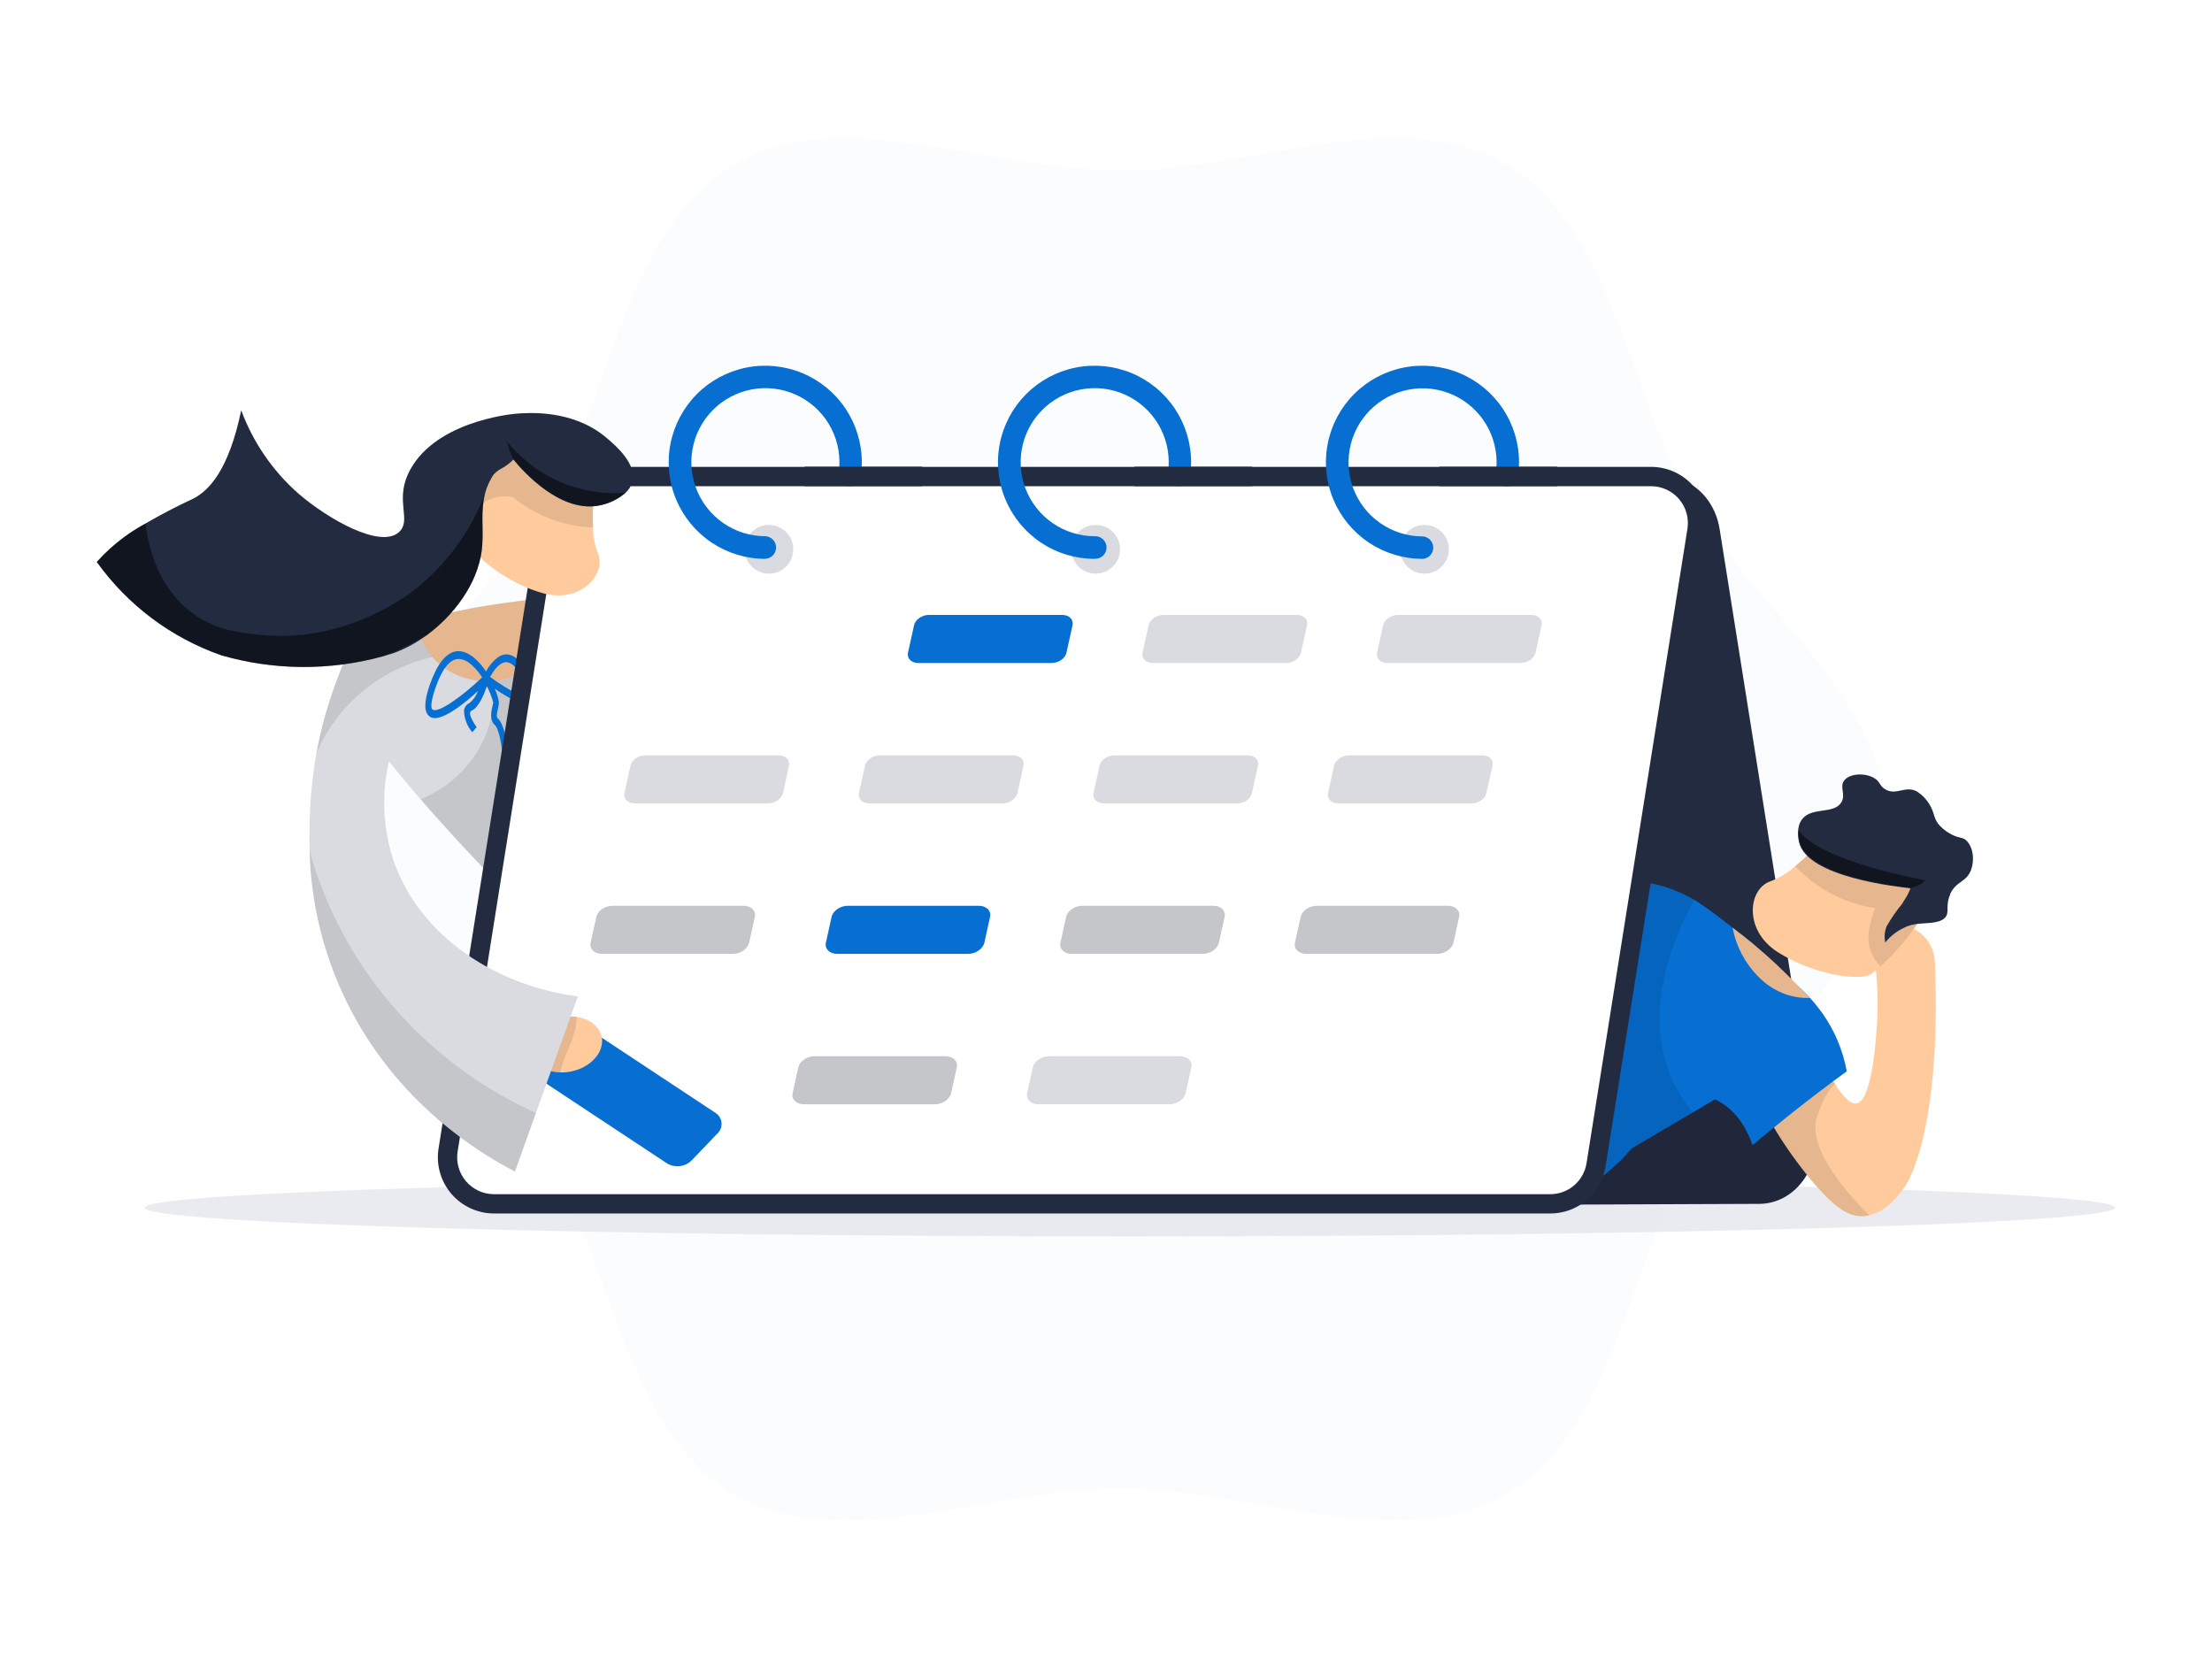 <svg xmlns="http://www.w3.org/2000/svg" width="800" height="600" fill="none" viewBox="0 0 800 600">
    <style>
        :where(.theme-dark, [data-theme="dark"]) .tblr-illustrations-calendar-a { fill: black; opacity: 0.07; } :where(.theme-dark, [data-theme="dark"]) .tblr-illustrations-calendar-b { fill: #1D2535; } :where(.theme-dark, [data-theme="dark"]) .tblr-illustrations-calendar-c { fill: #454C5E; } :where(.theme-dark, [data-theme="dark"]) .tblr-illustrations-calendar-d { fill: #232B41; }
        @media (prefers-color-scheme: dark) { .tblr-illustrations-calendar-a { fill: black; opacity: 0.07; } .tblr-illustrations-calendar-b { fill: #1D2535; } .tblr-illustrations-calendar-c { fill: #454C5E; } .tblr-illustrations-calendar-d { fill: #232B41; } }
    </style>
    <path d="M127.02 299.989C127.02 347.024 176.747 381.134 198.723 419.151C221.387 458.326 226.841 518.217 266.016 540.869C303.999 562.834 358.046 538.268 405.081 538.268C452.116 538.268 506.175 562.8 544.135 540.824C583.31 518.171 588.764 458.326 611.439 419.106C633.404 381.134 683.132 347.023 683.132 299.943C683.132 252.862 633.404 218.809 611.439 180.849C588.764 141.674 583.31 81.783 544.135 59.131C506.175 37.166 452.105 61.732 405.081 61.732C358.058 61.732 303.999 37.212 266.016 59.176C226.841 81.829 221.387 141.674 198.723 180.894C176.747 218.855 127.02 252.977 127.02 299.989Z" fill="#066FD1" style="fill: #066FD1; fill: #066FD1;" opacity="0.02" class="tblr-illustrations-calendar-a"/>
    <path d="M52.348 436.762C52.348 442.491 211.877 447.166 408.69 447.166C605.504 447.166 765.033 442.514 765.033 436.762C765.033 431.01 605.504 426.45 408.69 426.45C211.877 426.45 52.348 431.114 52.348 436.762Z" fill="#D6D8E2" opacity="0.5" class="tblr-illustrations-calendar-b"/>
    <path d="M636.211 435.387L569.365 435.651L579.884 367.934L609.445 177.732L608.494 173.642C615.369 176.323 620.594 182.957 621.923 191.321L655.369 401.632L656.446 408.347C658.68 422.451 648.998 435.387 636.211 435.387Z" fill="#232B41" class="tblr-illustrations-calendar-c"/>
    <path d="M636.211 435.387L569.365 435.651L579.884 367.934C598.067 359.558 617.695 350.69 617.695 350.69L655.357 401.632L656.434 408.346C658.68 422.451 648.998 435.387 636.211 435.387Z" fill="black" opacity="0.1"/>
    <path d="M689.48 428.226C688.139 430.403 683.304 437.874 676.062 439.524C675.31 439.703 674.543 439.81 673.771 439.845C668.878 440.051 664.008 437.404 655.129 426.874C645.311 415.109 637.347 401.914 631.514 387.745L646.856 369.951C648.208 368.404 649.537 366.846 650.878 365.299C651.198 366.113 651.531 366.938 651.874 367.785C655.243 375.955 659.586 385.66 663.688 392.088C666.575 396.671 669.348 399.547 671.548 399.066C677.414 397.748 678.732 372.495 678.915 368.668C679.11 365.081 679.11 361.793 679.007 358.871C678.927 356.786 678.789 354.288 678.503 351.355C676.131 343.334 681.081 336.013 686.523 335.027C691.966 334.042 699.563 339.473 699.78 348.055C702.278 409.676 689.48 428.226 689.48 428.226Z" fill="#FFCB9D" style="fill: #FFCB9D; fill: #FFCB9D;"/>
    <path d="M676.062 439.524C675.31 439.703 674.543 439.81 673.771 439.845C668.878 440.051 664.008 437.404 655.129 426.874C645.311 415.109 637.347 401.914 631.514 387.745L646.856 369.951C649.377 368.805 651.198 368.026 651.874 367.785C655.243 375.955 659.586 385.66 663.688 392.088C661.946 393.405 659.586 396.545 657.18 403.798C653.112 415.806 670.081 433.703 676.062 439.524Z" fill="black" opacity="0.1"/>
    <path d="M655.815 376.688L633.426 389.865C631.455 391.011 629.484 392.156 627.525 393.302L622.209 396.43L612.297 402.285C612.24 402.285 611.977 402.491 611.919 402.514C608.482 404.539 605.045 406.559 601.607 408.576L590.149 415.324C587.33 418.692 584.174 421.764 580.731 424.491C574.713 429.255 567.908 432.927 560.622 435.341C556.16 433.764 551.899 431.669 547.927 429.097C538.141 422.749 534.315 415.107 526.156 406.696L505.658 385.625C516.782 377.126 528.377 369.26 540.387 362.068C544.249 359.776 546.368 358.63 548.053 357.679C549.313 356.992 550.344 356.465 551.673 355.743C552.601 355.147 554.114 354.196 556.05 353.199C557.196 352.603 558.25 352.053 559.259 351.652C559.912 351.377 560.542 351.114 561.161 350.885L561.768 350.667C562.524 350.381 563.257 350.151 563.945 349.945C570.659 347.94 574.67 348.685 578.348 345.878C585.704 340.275 580.433 329.126 584.947 322.962C585.447 322.288 586.046 321.693 586.723 321.197C590.058 318.757 594.744 318.906 599.144 319.902C602.995 320.864 606.724 322.264 610.258 324.073C611.049 324.463 611.874 324.898 612.756 325.437C617.19 328.083 622.908 332.575 632.761 340.252C632.963 340.395 633.154 340.552 633.334 340.722C638.548 345.167 640.083 351.572 640.622 355.25L644.059 360.097L655.815 376.688Z" fill="#066FD1" style="fill: #066FD1; fill: #066FD1;"/>
    <path d="M610.454 393.451C606.089 386.45 619.506 370.134 627.641 362.205C632.121 357.84 637.066 353.978 642.387 350.69C648.116 354.379 658.692 362.377 664.593 376.344C666.106 379.918 667.217 383.65 667.904 387.47C661.58 392.053 655.136 396.938 648.575 402.125C643.487 406.158 638.572 410.161 633.828 414.133C632.167 409.378 628.947 402.743 622.37 398.733C616.309 395.032 612.448 396.659 610.454 393.451Z" fill="#066FD1" style="fill: #066FD1; fill: #066FD1;"/>
    <path d="M626.621 335.531C632.06 339.603 637.277 343.963 642.25 348.593C644.931 351.102 647.452 353.6 649.801 356.052L654.636 360.922C651.651 361.011 648.675 360.565 645.848 359.604C642.085 358.268 638.684 356.075 635.914 353.199C631.119 348.372 627.882 342.217 626.621 335.531Z" fill="#FFCB9D" style="fill: #FFCB9D; fill: #FFCB9D;"/>
    <path d="M626.621 335.531C632.06 339.603 637.277 343.963 642.25 348.593C644.931 351.102 647.452 353.6 649.801 356.052L654.636 360.922C651.65 361.034 648.669 360.587 645.848 359.604C643.119 358.619 640.577 357.178 638.331 355.342C637.489 354.67 636.682 353.955 635.914 353.199C631.153 348.347 627.922 342.203 626.621 335.531Z" fill="black" opacity="0.1"/>
    <path d="M605.332 391.698C607.193 395.517 609.534 399.083 612.299 402.308C612.241 402.308 611.978 402.514 611.921 402.537C608.483 404.561 605.046 406.582 601.608 408.599L590.15 415.347C587.4 418.778 584.236 421.857 580.732 424.514C575.193 428.709 568.899 431.802 562.193 433.623C560.681 435.052 558.703 435.887 556.624 435.972C552.946 435.972 549.394 433.29 547.928 429.097C549.245 407.877 550.827 382.268 550.827 380.859C550.827 380.057 549.681 370.317 548.031 357.679C549.291 356.992 550.322 356.465 551.652 355.743C552.58 355.147 554.092 354.196 556.029 353.199C557.174 352.603 558.228 352.053 559.237 351.652C559.89 351.366 560.52 351.114 561.139 350.885L561.746 350.667C562.502 350.381 563.236 350.151 563.923 349.945C574.43 346.806 575.839 347.298 578.326 345.878C585.201 341.959 583.722 330.822 584.926 322.962C585.426 322.288 586.024 321.693 586.702 321.197C590.036 318.757 594.722 318.906 599.122 319.902C602.974 320.864 606.703 322.264 610.236 324.073C611.027 324.463 611.852 324.898 612.734 325.437C609.205 331.876 591.8 363.764 605.332 391.698Z" fill="black" opacity="0.1"/>
    <path d="M676.291 297.239L661.521 300.939C661.521 300.939 660.49 302.234 658.668 304.136C655.681 307.443 652.473 310.544 649.066 313.417C648.448 313.979 647.795 314.563 647.119 315.021C645.145 316.5 642.978 317.703 640.679 318.596C632.235 321.117 630.367 336.276 642.879 344.308C646.075 346.334 649.464 348.038 652.997 349.395C663.309 353.405 673.896 354.391 676.944 352.122C677.918 351.354 678.926 350.403 680.095 349.487C685.456 344.681 690.153 339.183 694.062 333.136C694.291 332.815 694.956 331.647 695.792 330.524C699.126 324.909 701.807 320.28 703.606 317.13C703.022 317.588 700.696 319.261 699.401 318.275C698.107 317.29 698.53 313.749 700.96 309.796L676.291 297.239Z" fill="#FFCB9D" style="fill: #FFCB9D; fill: #FFCB9D;"/>
    <path d="M703.596 317.141C701.808 320.281 699.127 324.91 695.804 330.513C694.957 331.658 694.292 332.804 694.074 333.136C690.158 339.18 685.457 344.678 680.096 349.487C678.794 348.145 677.725 346.597 676.933 344.904C676.066 343.032 675.647 340.984 675.707 338.923C675.745 336.74 676.132 334.578 676.853 332.518C677.23 331.132 677.689 329.77 678.228 328.439C667.154 326.782 656.959 321.446 649.285 313.291C652.697 310.428 655.905 307.331 658.887 304.022C660.709 302.12 661.751 300.825 661.751 300.825L676.509 297.124L701.144 309.579C698.726 313.532 698.302 317.015 699.597 318.058C700.892 319.1 703.035 317.588 703.596 317.13" fill="black" opacity="0.1"/>
    <path d="M705.303 323.523C703.367 327.889 705.406 330.077 703.218 332.117C700.823 334.305 695.426 333.652 692.161 334.328C691.418 334.486 690.687 334.693 689.972 334.947C689.641 335.04 689.325 335.179 689.033 335.359C686.219 336.575 683.748 338.464 681.837 340.859C681.397 338.869 681.585 336.791 682.376 334.912C683.996 332.085 685.855 329.402 687.933 326.892C687.961 326.764 688.034 326.65 688.139 326.571C688.357 326.239 688.379 326.067 688.815 325.425C689.649 324.171 690.344 322.831 690.889 321.426V321.255C686.191 320.693 653.536 317.302 650.648 304.583C650.408 303.667 649.503 299.141 651.794 296.23C655.346 291.716 663.252 294.615 665.956 290.158C667.732 287.19 665.04 284.566 667.102 282.137C669.164 279.708 674.309 279.479 677.632 281.289C680.118 282.641 679.58 284.177 681.894 285.506C685.87 287.797 688.964 284.062 693.123 286.159C695.605 287.705 697.555 289.972 698.715 292.656C699.677 294.89 699.551 295.944 700.915 297.869C702.032 299.243 703.387 300.407 704.913 301.306C708.213 303.3 709.359 302.555 710.975 303.804C713.69 306.256 714.171 311.08 712.854 314.643C711.078 319.227 707.434 318.585 705.257 323.443" fill="#232B41" class="tblr-illustrations-calendar-c"/>
    <path d="M650.464 300.321C650.321 301.704 650.453 303.102 650.854 304.434C653.948 317.038 686.374 320.544 691.094 321.117C693.1 320.791 694.949 319.836 696.376 318.39C663.916 312.019 653.661 304.64 650.464 300.321Z" fill="black" opacity="0.5"/>
    <path d="M197.761 216.231L193.487 239.903L192.25 246.778L179.256 318.619C174.536 313.715 170.197 309.132 166.24 304.87C155.114 292.827 146.819 283.1 140.666 275.343C136.587 270.209 133.436 265.901 130.995 262.315C124.499 252.713 123.101 248.176 122.814 246.377C122.765 246.05 122.765 245.718 122.814 245.391C123.412 242.931 124.555 240.636 126.16 238.677C130.056 233.773 137.435 229.007 150.336 224.928L151.31 224.618C162.39 221.192 177.48 218.293 197.761 216.231Z" fill="#DADBE0"/>
    <path d="M192.248 246.755L179.255 318.596C176.963 316.259 174.699 313.883 172.46 311.47C165.395 303.968 158.608 296.498 152.1 289.058C160.108 285.834 166.967 280.287 171.796 273.131C177.633 264.177 180.008 253.403 178.476 242.825L188.284 237.795L192.248 246.755Z" fill="black" opacity="0.1"/>
    <path d="M197.761 216.242L193.488 239.903C188.068 244.257 181.079 247.374 172.623 246.159C156.685 243.868 151.781 231.642 150.291 224.905C161.497 221.353 176.873 218.362 197.761 216.242Z" fill="#FFCB9D" style="fill: #FFCB9D; fill: #FFCB9D;"/>
    <path d="M197.761 216.242L193.488 239.903C188.068 244.257 181.079 247.374 172.623 246.159C156.685 243.868 151.781 231.642 150.291 224.905C161.497 221.353 176.873 218.362 197.761 216.242Z" fill="black" opacity="0.1"/>
    <path d="M180.08 259.851C179.473 259.324 179.622 258.304 180.08 256.345C180.28 255.596 180.403 254.828 180.447 254.053C180.195 252.313 179.669 250.623 178.889 249.046C182.819 251.773 187.952 254.775 190.988 254.638C191.371 254.631 191.748 254.539 192.09 254.369C192.433 254.198 192.734 253.954 192.97 253.652C194.517 251.533 192.97 247.775 191.664 245.105C189.017 239.376 186.038 236.614 183.002 236.66C179.966 236.706 176.975 240.533 175.783 242.848C173.973 240.166 169.951 235.091 165.196 235.514C161.369 235.961 158.058 240.098 155.388 247.809C154.174 251.395 152.81 256.437 154.918 258.728C155.246 259.088 155.655 259.365 156.112 259.534C156.569 259.704 157.059 259.761 157.542 259.702C161.656 259.45 168.382 254.065 172.839 249.929C172.255 251.617 171.211 253.109 169.825 254.237C169.293 254.474 168.83 254.842 168.479 255.307C168.129 255.772 167.902 256.318 167.82 256.895C167.844 259.809 168.904 262.62 170.811 264.824L172.38 263.002C169.963 259.462 169.871 258.075 170.02 257.72C170.054 257.55 170.13 257.391 170.243 257.259C170.355 257.126 170.499 257.025 170.662 256.964C173.228 255.715 175.13 250.994 176.093 248.153C177.049 250.028 177.816 251.993 178.384 254.019C178.319 254.494 178.223 254.965 178.098 255.428C177.663 257.262 176.952 260.344 178.969 262.223C180.115 263.22 181.134 267.253 181.764 272.902L183.861 272.604C183.036 265.718 181.879 261.547 180.08 259.851ZM182.945 239.479C185.236 239.479 187.448 241.839 189.716 246.549C191.721 250.719 191.263 251.67 191.275 251.682C190.255 252.827 183.827 249.699 177.239 244.807C178.304 242.974 180.355 239.685 182.922 239.479H182.945ZM156.282 256.483C156.167 256.379 155.297 255.153 157.428 248.978C159.719 242.263 162.412 238.665 165.448 238.345H165.666C169.356 238.07 172.942 242.767 174.374 244.967C166.846 252.163 158.012 258.35 156.305 256.505L156.282 256.483Z" fill="#066FD1" style="fill: #066FD1; fill: #066FD1;"/>
    <path d="M560.634 435.387H178.671C176.237 435.388 173.832 434.86 171.621 433.841C169.411 432.821 167.448 431.334 165.869 429.482C164.289 427.63 163.13 425.458 162.472 423.114C161.814 420.771 161.672 418.312 162.057 415.909L198.539 186.52C199.169 182.567 201.188 178.968 204.233 176.371C207.279 173.773 211.15 172.346 215.153 172.347H597.15C599.584 172.348 601.988 172.877 604.198 173.897C606.407 174.917 608.369 176.404 609.948 178.256C611.528 180.107 612.686 182.279 613.345 184.622C614.004 186.964 614.147 189.422 613.764 191.825L577.282 421.214C576.649 425.171 574.625 428.774 571.573 431.372C568.521 433.97 564.642 435.394 560.634 435.387Z" fill="white" class="tblr-illustrations-calendar-d"/>
    <path d="M560.634 438.871H178.672C175.735 438.869 172.834 438.23 170.168 437C167.501 435.769 165.133 433.975 163.227 431.742C161.32 429.509 159.92 426.889 159.123 424.062C158.326 421.236 158.15 418.271 158.609 415.37L195.091 185.982C195.834 181.199 198.266 176.841 201.947 173.698C205.628 170.555 210.314 168.836 215.154 168.852H597.151C600.088 168.854 602.99 169.492 605.657 170.724C608.324 171.955 610.692 173.75 612.598 175.985C614.504 178.22 615.902 180.841 616.697 183.669C617.492 186.497 617.665 189.463 617.202 192.364L580.686 421.752C579.948 426.534 577.518 430.892 573.838 434.034C570.158 437.175 565.473 438.892 560.634 438.871ZM215.154 175.842C211.978 175.826 208.903 176.951 206.487 179.012C204.07 181.073 202.474 183.932 201.989 187.07L165.506 416.47C165.203 418.374 165.316 420.321 165.839 422.177C166.361 424.032 167.279 425.753 168.531 427.219C169.783 428.685 171.337 429.862 173.088 430.669C174.839 431.476 176.744 431.893 178.672 431.893H560.634C563.81 431.903 566.885 430.775 569.3 428.712C571.716 426.65 573.312 423.791 573.8 420.652L610.282 191.264C610.585 189.363 610.472 187.419 609.952 185.566C609.432 183.713 608.516 181.994 607.268 180.528C606.021 179.063 604.47 177.885 602.723 177.076C600.977 176.267 599.076 175.846 597.151 175.842H215.154Z" fill="#232B41" class="tblr-illustrations-calendar-c"/>
    <path d="M241.186 420.721L194.644 389.957C194.022 389.573 193.497 389.051 193.109 388.432C192.722 387.813 192.482 387.112 192.409 386.385C192.336 385.658 192.431 384.924 192.687 384.24C192.944 383.556 193.355 382.94 193.888 382.44L203.18 372.735C204.342 371.577 205.858 370.842 207.487 370.649C209.116 370.456 210.763 370.815 212.163 371.67L258.694 402.446C259.318 402.825 259.846 403.345 260.237 403.963C260.627 404.58 260.868 405.28 260.943 406.007C261.017 406.734 260.922 407.469 260.665 408.153C260.408 408.837 259.996 409.452 259.462 409.951L250.158 419.656C248.999 420.815 247.484 421.55 245.857 421.743C244.229 421.937 242.584 421.577 241.186 420.721Z" fill="#066FD1" style="fill: #066FD1; fill: #066FD1;"/>
    <path d="M380.32 239.777H332.116C329.595 239.777 327.934 238.104 328.392 236.041L330.581 226.13C331.028 224.068 333.445 222.395 335.955 222.395H384.17C386.679 222.395 388.352 224.068 387.894 226.13L385.705 236.041C385.247 238.104 382.886 239.777 380.32 239.777Z" fill="#066FD1" style="fill: #066FD1; fill: #066FD1;"/>
    <path d="M465.144 239.777H416.94C414.42 239.777 412.758 238.104 413.217 236.041L415.405 226.13C415.863 224.068 418.27 222.395 420.779 222.395H468.994C471.503 222.395 473.176 224.068 472.718 226.13L470.529 236.041C470.071 238.104 467.676 239.777 465.144 239.777Z" fill="#DADBE0"/>
    <path d="M549.977 239.777H501.762C499.253 239.777 497.58 238.104 498.039 236.041L500.227 226.13C500.685 224.068 503.091 222.395 505.601 222.395H553.816C556.325 222.395 557.998 224.068 557.54 226.13L555.351 236.041C554.893 238.104 552.464 239.777 549.977 239.777Z" fill="#DADBE0"/>
    <path d="M277.771 290.558H229.556C227.035 290.558 225.374 288.886 225.832 286.823L228.02 276.923C228.479 274.861 230.885 273.177 233.394 273.177H281.609C284.119 273.177 285.791 274.861 285.333 276.923L283.202 286.823C282.686 288.886 280.28 290.558 277.771 290.558Z" fill="#DADBE0"/>
    <path d="M362.595 290.558H314.38C311.87 290.558 310.197 288.886 310.656 286.823L312.844 276.923C313.302 274.861 315.709 273.177 318.218 273.177H366.433C368.942 273.177 370.615 274.861 370.157 276.923L367.991 286.823C367.51 288.886 365.104 290.558 362.595 290.558Z" fill="#DADBE0"/>
    <path d="M447.419 290.558H399.204C396.694 290.558 395.022 288.886 395.48 286.823L397.668 276.923C398.127 274.861 400.533 273.177 403.042 273.177H451.257C453.767 273.177 455.439 274.861 454.981 276.923L452.781 286.823C452.334 288.886 449.928 290.558 447.419 290.558Z" fill="#DADBE0"/>
    <path d="M532.241 290.558H484.026C481.517 290.558 479.844 288.886 480.302 286.823L482.491 276.923C482.949 274.861 485.355 273.177 487.876 273.177H536.08C538.6 273.177 540.262 274.861 539.803 276.923L537.569 286.823C537.157 288.886 534.75 290.558 532.241 290.558Z" fill="#DADBE0"/>
    <path d="M350.151 344.973H302.761C300.023 344.973 298.178 343.151 298.705 340.894L300.745 331.67C301.237 329.378 303.861 327.591 306.6 327.591H354.001C356.74 327.591 358.585 329.413 358.057 331.67L356.018 340.894C355.525 343.151 352.901 344.973 350.151 344.973Z" fill="#066FD1" style="fill: #066FD1; fill: #066FD1;"/>
    <path d="M434.974 344.973H387.584C384.845 344.973 383 343.151 383.527 340.894L385.567 331.67C386.06 329.378 388.684 327.591 391.433 327.591H438.824C441.562 327.591 443.407 329.413 442.88 331.67L440.84 340.894C440.348 343.151 437.724 344.973 434.974 344.973Z" fill="#DADBE0"/>
    <path d="M519.809 344.973H472.408C469.669 344.973 467.825 343.151 468.352 340.894L470.391 331.67C470.884 329.378 473.519 327.591 476.258 327.591H523.648C526.386 327.591 528.231 329.413 527.704 331.67L525.664 340.894C525.172 343.151 522.548 344.973 519.809 344.973Z" fill="#DADBE0"/>
    <path d="M265.075 344.973H217.685C214.947 344.973 213.102 343.151 213.629 340.894L215.669 331.67C216.161 329.378 218.785 327.591 221.535 327.591H268.925C271.664 327.591 273.508 329.413 272.981 331.67L270.942 340.894C270.449 343.151 267.825 344.973 265.075 344.973Z" fill="#DADBE0"/>
    <path d="M338.132 399.386H290.742C287.992 399.386 286.159 397.553 286.675 395.307L288.714 386.072C289.218 383.781 291.842 382.005 294.581 382.005H341.971C344.709 382.005 346.554 383.826 346.038 386.072L343.988 395.307C343.495 397.553 340.871 399.386 338.132 399.386Z" fill="#DADBE0"/>
    <path d="M422.989 399.386H375.564C372.826 399.386 370.981 397.553 371.497 395.307L373.536 386.072C374.04 383.781 376.664 382.005 379.403 382.005H426.793C429.531 382.005 431.376 383.826 430.86 386.072L428.821 395.307C428.317 397.553 425.693 399.386 422.989 399.386Z" fill="#DADBE0"/>
    <path d="M434.974 344.973H387.584C384.845 344.973 383 343.151 383.527 340.894L385.567 331.67C386.06 329.378 388.684 327.591 391.433 327.591H438.824C441.562 327.591 443.407 329.413 442.88 331.67L440.84 340.894C440.348 343.151 437.724 344.973 434.974 344.973Z" fill="black" opacity="0.1"/>
    <path d="M519.809 344.973H472.408C469.669 344.973 467.825 343.151 468.352 340.894L470.391 331.67C470.884 329.378 473.519 327.591 476.258 327.591H523.648C526.386 327.591 528.231 329.413 527.704 331.67L525.664 340.894C525.172 343.151 522.548 344.973 519.809 344.973Z" fill="black" opacity="0.1"/>
    <path d="M265.075 344.973H217.685C214.947 344.973 213.102 343.151 213.629 340.894L215.669 331.67C216.161 329.378 218.785 327.591 221.535 327.591H268.925C271.664 327.591 273.508 329.413 272.981 331.67L270.942 340.894C270.449 343.151 267.825 344.973 265.075 344.973Z" fill="black" opacity="0.1"/>
    <path d="M338.132 399.386H290.742C287.992 399.386 286.159 397.553 286.675 395.307L288.714 386.072C289.218 383.781 291.842 382.005 294.581 382.005H341.971C344.709 382.005 346.554 383.826 346.038 386.072L343.988 395.307C343.495 397.553 340.871 399.386 338.132 399.386Z" fill="black" opacity="0.1"/>
    <path d="M204.2 367.682C205.66 367.524 207.135 367.554 208.588 367.774C213.767 368.564 217.583 371.841 217.755 376.207C217.949 381.753 212.312 386.92 205.059 387.745C204.257 387.837 203.449 387.871 202.641 387.848C196.511 387.688 191.688 384.136 191.481 379.243C191.287 373.743 196.958 368.53 204.2 367.682Z" fill="#FFCB9D" style="fill: #FFCB9D; fill: #FFCB9D;"/>
    <path d="M204.2 367.682C205.661 367.524 207.136 367.554 208.589 367.774C208.589 368.37 208.509 368.92 208.474 369.424C207.752 376.551 204.785 379.289 202.894 386.851C202.803 387.184 202.734 387.516 202.677 387.848C196.547 387.688 191.723 384.136 191.516 379.243C191.287 373.743 196.959 368.53 204.2 367.682Z" fill="black" opacity="0.1"/>
    <path d="M278.081 207.465C282.947 207.465 286.892 203.52 286.892 198.654C286.892 193.788 282.947 189.843 278.081 189.843C273.214 189.843 269.27 193.788 269.27 198.654C269.27 203.52 273.214 207.465 278.081 207.465Z" fill="#DADBE0"/>
    <path d="M396.27 207.465C401.136 207.465 405.081 203.52 405.081 198.654C405.081 193.788 401.136 189.843 396.27 189.843C391.404 189.843 387.459 193.788 387.459 198.654C387.459 203.52 391.404 207.465 396.27 207.465Z" fill="#DADBE0"/>
    <path d="M515.18 207.465C520.047 207.465 523.991 203.52 523.991 198.654C523.991 193.788 520.047 189.843 515.18 189.843C510.314 189.843 506.369 193.788 506.369 198.654C506.369 203.52 510.314 207.465 515.18 207.465Z" fill="#DADBE0"/>
    <path d="M276.775 202.115C269.867 202.117 263.113 200.07 257.368 196.234C251.623 192.397 247.145 186.943 244.5 180.561C241.856 174.179 241.163 167.156 242.51 160.38C243.858 153.605 247.184 147.381 252.069 142.496C256.954 137.611 263.178 134.285 269.953 132.937C276.729 131.59 283.752 132.283 290.134 134.927C296.516 137.572 301.97 142.05 305.807 147.795C309.643 153.54 311.69 160.294 311.688 167.202C311.692 168.816 311.581 170.428 311.355 172.026C311.326 172.59 311.18 173.142 310.925 173.647C310.671 174.152 310.314 174.598 309.878 174.957C309.442 175.316 308.935 175.58 308.391 175.733C307.847 175.885 307.277 175.923 306.718 175.843C306.159 175.763 305.622 175.567 305.142 175.269C304.663 174.97 304.251 174.574 303.932 174.107C303.614 173.641 303.396 173.112 303.294 172.557C303.191 172.001 303.205 171.43 303.335 170.88C304.093 165.478 303.184 159.973 300.728 155.101C298.272 150.23 294.387 146.225 289.592 143.623C284.797 141.02 279.322 139.944 273.9 140.539C268.477 141.133 263.365 143.37 259.248 146.949C255.131 150.529 252.206 155.28 250.864 160.568C249.521 165.856 249.826 171.427 251.737 176.537C253.648 181.647 257.075 186.051 261.557 189.16C266.04 192.269 271.366 193.934 276.821 193.934C277.864 193.989 278.846 194.442 279.565 195.2C280.283 195.958 280.684 196.963 280.684 198.007C280.684 199.051 280.283 200.056 279.565 200.814C278.846 201.572 277.864 202.025 276.821 202.08L276.775 202.115Z" fill="#066FD1" style="fill: #066FD1; fill: #066FD1;"/>
    <path d="M333.525 168.795H290.959V175.818H333.525V168.795Z" fill="#232B41" class="tblr-illustrations-calendar-c"/>
    <path d="M395.857 202.115C388.95 202.115 382.197 200.066 376.454 196.228C370.71 192.39 366.234 186.935 363.591 180.553C360.948 174.171 360.257 167.148 361.605 160.373C362.954 153.598 366.281 147.376 371.167 142.492C376.052 137.608 382.276 134.283 389.051 132.937C395.827 131.59 402.849 132.284 409.23 134.929C415.612 137.574 421.065 142.052 424.901 147.796C428.737 153.541 430.784 160.294 430.781 167.202C430.78 168.816 430.669 170.427 430.449 172.026C430.42 172.59 430.274 173.142 430.019 173.647C429.765 174.152 429.408 174.598 428.972 174.957C428.536 175.316 428.029 175.58 427.485 175.733C426.941 175.885 426.371 175.923 425.812 175.843C425.252 175.763 424.716 175.567 424.236 175.269C423.756 174.97 423.344 174.574 423.026 174.107C422.708 173.641 422.49 173.112 422.387 172.557C422.284 172.001 422.298 171.43 422.429 170.88C423.187 165.478 422.278 159.974 419.822 155.103C417.367 150.232 413.482 146.227 408.688 143.624C403.894 141.021 398.42 139.945 392.998 140.538C387.575 141.132 382.463 143.367 378.346 146.946C374.229 150.524 371.303 155.274 369.959 160.561C368.616 165.848 368.919 171.419 370.828 176.529C372.737 181.639 376.162 186.044 380.643 189.154C385.124 192.264 390.448 193.932 395.903 193.934C396.456 193.904 397.01 193.988 397.529 194.179C398.049 194.371 398.524 194.666 398.926 195.047C399.328 195.428 399.648 195.887 399.867 196.396C400.086 196.905 400.198 197.453 400.198 198.007C400.198 198.561 400.086 199.109 399.867 199.618C399.648 200.127 399.328 200.586 398.926 200.967C398.524 201.348 398.049 201.643 397.529 201.835C397.01 202.026 396.456 202.11 395.903 202.08L395.857 202.115Z" fill="#066FD1" style="fill: #066FD1; fill: #066FD1;"/>
    <path d="M514.471 202.115C507.562 202.117 500.808 200.07 495.064 196.234C489.319 192.397 484.841 186.943 482.196 180.561C479.551 174.179 478.858 167.156 480.206 160.38C481.553 153.605 484.879 147.381 489.764 142.496C494.649 137.611 500.873 134.285 507.649 132.937C514.424 131.59 521.447 132.283 527.829 134.927C534.211 137.572 539.665 142.05 543.502 147.795C547.339 153.54 549.385 160.294 549.383 167.202C549.383 168.836 549.264 170.467 549.028 172.083C548.999 172.648 548.852 173.2 548.598 173.704C548.344 174.209 547.987 174.655 547.551 175.014C547.114 175.373 546.608 175.637 546.064 175.79C545.52 175.943 544.95 175.98 544.39 175.9C543.831 175.82 543.294 175.625 542.815 175.326C542.335 175.027 541.923 174.632 541.605 174.165C541.286 173.698 541.069 173.17 540.966 172.614C540.863 172.058 540.877 171.487 541.007 170.937C541.766 165.535 540.856 160.03 538.4 155.159C535.944 150.287 532.059 146.282 527.264 143.68C522.47 141.077 516.995 140.001 511.572 140.596C506.149 141.19 501.037 143.427 496.92 147.007C492.803 150.586 489.878 155.338 488.536 160.625C487.194 165.913 487.499 171.485 489.41 176.594C491.321 181.704 494.747 186.108 499.23 189.217C503.713 192.326 509.038 193.992 514.493 193.991C515.536 194.046 516.518 194.5 517.237 195.257C517.956 196.015 518.356 197.02 518.356 198.064C518.356 199.109 517.956 200.113 517.237 200.871C516.518 201.629 515.536 202.082 514.493 202.138L514.471 202.115Z" fill="#066FD1" style="fill: #066FD1; fill: #066FD1;"/>
    <path d="M452.85 168.795H410.283V175.818H452.85V168.795Z" fill="#232B41" class="tblr-illustrations-calendar-c"/>
    <path d="M563.133 168.795H520.566V175.818H563.133V168.795Z" fill="#232B41" class="tblr-illustrations-calendar-c"/>
    <path d="M208.977 360.395C202.21 379.224 195.442 398.057 188.674 416.894C187.849 419.186 187.047 421.42 186.233 423.689C174.202 417.444 143.701 399.513 125.403 362.366C117.031 345.327 112.445 326.678 111.963 307.7C111.871 304.492 111.906 302.108 111.963 300C111.994 290.781 112.815 281.581 114.415 272.501C114.633 271.355 114.862 270.106 115.114 268.88C116.789 260.983 119.068 253.226 121.931 245.678C122.882 243.088 123.776 240.843 124.521 239.044L125.059 237.76C125.139 237.898 125.231 238.024 125.323 238.173C125.414 238.322 125.655 238.689 125.827 238.975C127.099 241.037 128.76 243.799 130.593 247.11C132.427 250.422 133.412 252.495 135.051 255.646L135.452 256.403C137.743 260.722 139.978 265.03 142.235 269.362C141.719 271.057 141.181 273.028 140.688 275.262C138.056 286.545 138.419 298.32 141.742 309.419C150.061 336.265 176.414 355.961 208.977 360.395Z" fill="#DADBE0"/>
    <path d="M156.409 237.634C147.13 239.68 138.475 243.915 131.166 249.987C123.857 256.058 118.106 263.789 114.393 272.535C114.61 271.39 114.839 270.141 115.092 268.915C116.766 261.017 119.046 253.26 121.909 245.712C122.86 243.123 123.754 240.877 124.499 239.078C124.751 238.792 125.014 238.494 125.301 238.207C129.804 233.464 137.549 228.88 150.13 224.927L151.196 224.595C151.124 226.828 151.515 229.051 152.341 231.126C152.78 232.154 153.297 233.146 153.888 234.094C154.633 235.339 155.476 236.523 156.409 237.634Z" fill="black" opacity="0.1"/>
    <path d="M193.83 402.515C193.635 403.042 190.633 411.395 187.436 420.286C187.436 420.366 186.29 423.609 186.222 423.723C174.191 417.479 143.69 399.547 125.391 362.4C117.019 345.362 112.434 326.713 111.951 307.734C116.77 324.906 124.666 341.061 135.257 355.411C150.444 375.851 170.607 392.066 193.83 402.515Z" fill="black" opacity="0.1"/>
    <path d="M196.648 214.615C185.454 211.59 174.695 203.845 171.063 198.574C170.403 197.751 169.965 196.773 169.791 195.733C169.653 194.449 169.63 193.155 169.607 191.814C169.607 189.958 169.607 188.056 169.837 186.177C170.158 181.32 170.925 176.502 172.128 171.785C172.231 171.407 172.575 170.262 172.919 168.932C174.683 163.02 176.253 158.334 177.502 154.988C177.571 155.572 178.086 158.254 179.347 158.54C180.607 158.826 182.956 156.34 184.228 152.135L208.565 161.576L215.21 174.352C215.21 174.352 214.97 175.864 214.775 178.271C214.397 182.411 214.305 186.572 214.5 190.725C214.473 193.859 215.041 196.97 216.173 199.892C219.599 207.488 210.043 218.282 196.648 214.615Z" fill="#FFCB9D" style="fill: #FFCB9D; fill: #FFCB9D;"/>
    <path d="M214.512 190.737C203.964 190.424 193.821 186.606 185.684 179.886C183.17 179.298 180.543 179.409 178.087 180.207C174.432 181.456 173.676 183.644 170.227 185.936L169.906 186.096C170.233 181.274 171 176.491 172.198 171.808C172.301 171.43 172.645 170.284 172.988 168.955C174.753 163.043 176.323 158.357 177.572 155.011C177.64 155.595 178.156 158.277 179.416 158.563C180.677 158.849 183.026 156.363 184.297 152.158L208.634 161.599L215.28 174.375C215.28 174.375 215.039 175.887 214.844 178.294C214.448 182.429 214.337 186.586 214.512 190.737Z" fill="black" opacity="0.1"/>
    <path d="M228.709 174.226C228.282 175.774 227.419 177.166 226.223 178.236C223.693 180.423 220.662 181.95 217.4 182.682C203.043 185.993 189.374 170.697 185.696 166.182C184.488 167.427 183.101 168.485 181.582 169.322C180.36 169.926 179.272 170.772 178.385 171.808C178.065 172.335 177.721 172.862 177.469 173.389C177.108 174.028 176.783 174.686 176.495 175.36C176.095 176.278 175.762 177.224 175.498 178.19C175.247 179.083 175.048 179.99 174.902 180.906C173.917 186.967 175.04 192.96 174.18 199.376C172.519 211.407 164.063 222.498 154.45 229.614C151.004 232.215 147.218 234.331 143.198 235.904C142.539 236.163 141.866 236.385 141.181 236.569C140.288 236.844 139.394 237.096 138.5 237.336C119.361 242.605 99.138 242.482 80.065 236.981C61.931 230.633 46.201 218.84 35.023 203.215C38.043 199.845 41.403 196.796 45.049 194.117C46.768 192.879 48.154 191.974 49.117 191.378C50.263 190.68 51.408 189.992 52.646 189.316C58.176 186.108 63.844 183.155 69.649 180.459C75.676 177.526 82.803 169.769 87.237 148.377C91.55 160.036 98.706 170.434 108.057 178.626C118.747 187.792 137.469 198.448 144.218 192.513C148.939 188.376 143.072 181.685 147.415 171.785C155.939 152.605 184.664 149.775 186.532 149.626C190.829 149.282 207.305 147.907 219.565 158.528C222.774 161.255 230.359 167.821 228.709 174.226Z" fill="#232B41" class="tblr-illustrations-calendar-c"/>
    <path d="M175.498 178.248C175.246 179.14 175.047 180.047 174.902 180.963C173.916 187.024 175.039 193.017 174.18 199.433C172.519 211.464 164.063 222.556 154.449 229.671C149.347 232.68 144.005 235.263 138.477 237.394C119.338 242.663 99.115 242.54 80.041 237.038C61.908 230.69 46.178 218.898 35 203.272C38.02 199.902 41.379 196.853 45.026 194.174C46.744 192.937 48.131 192.031 49.093 191.436C50.239 190.737 51.385 190.049 52.622 189.373C53.837 199.032 57.733 213.103 69.809 221.891C78.391 228.147 87.317 228.961 95.017 229.671C124.555 232.386 146.578 215.921 149.648 213.492C161.354 204.356 170.301 192.157 175.498 178.248Z" fill="black" opacity="0.5"/>
    <path d="M226.223 178.236C223.693 180.423 220.662 181.95 217.4 182.682C203.032 185.993 189.374 170.697 185.696 166.183C184.673 164.064 183.875 161.844 183.312 159.56C188.397 165.94 194.969 170.975 202.452 174.226C209.935 177.476 218.101 178.841 226.234 178.202L226.223 178.236Z" fill="black" opacity="0.5"/>
</svg>
